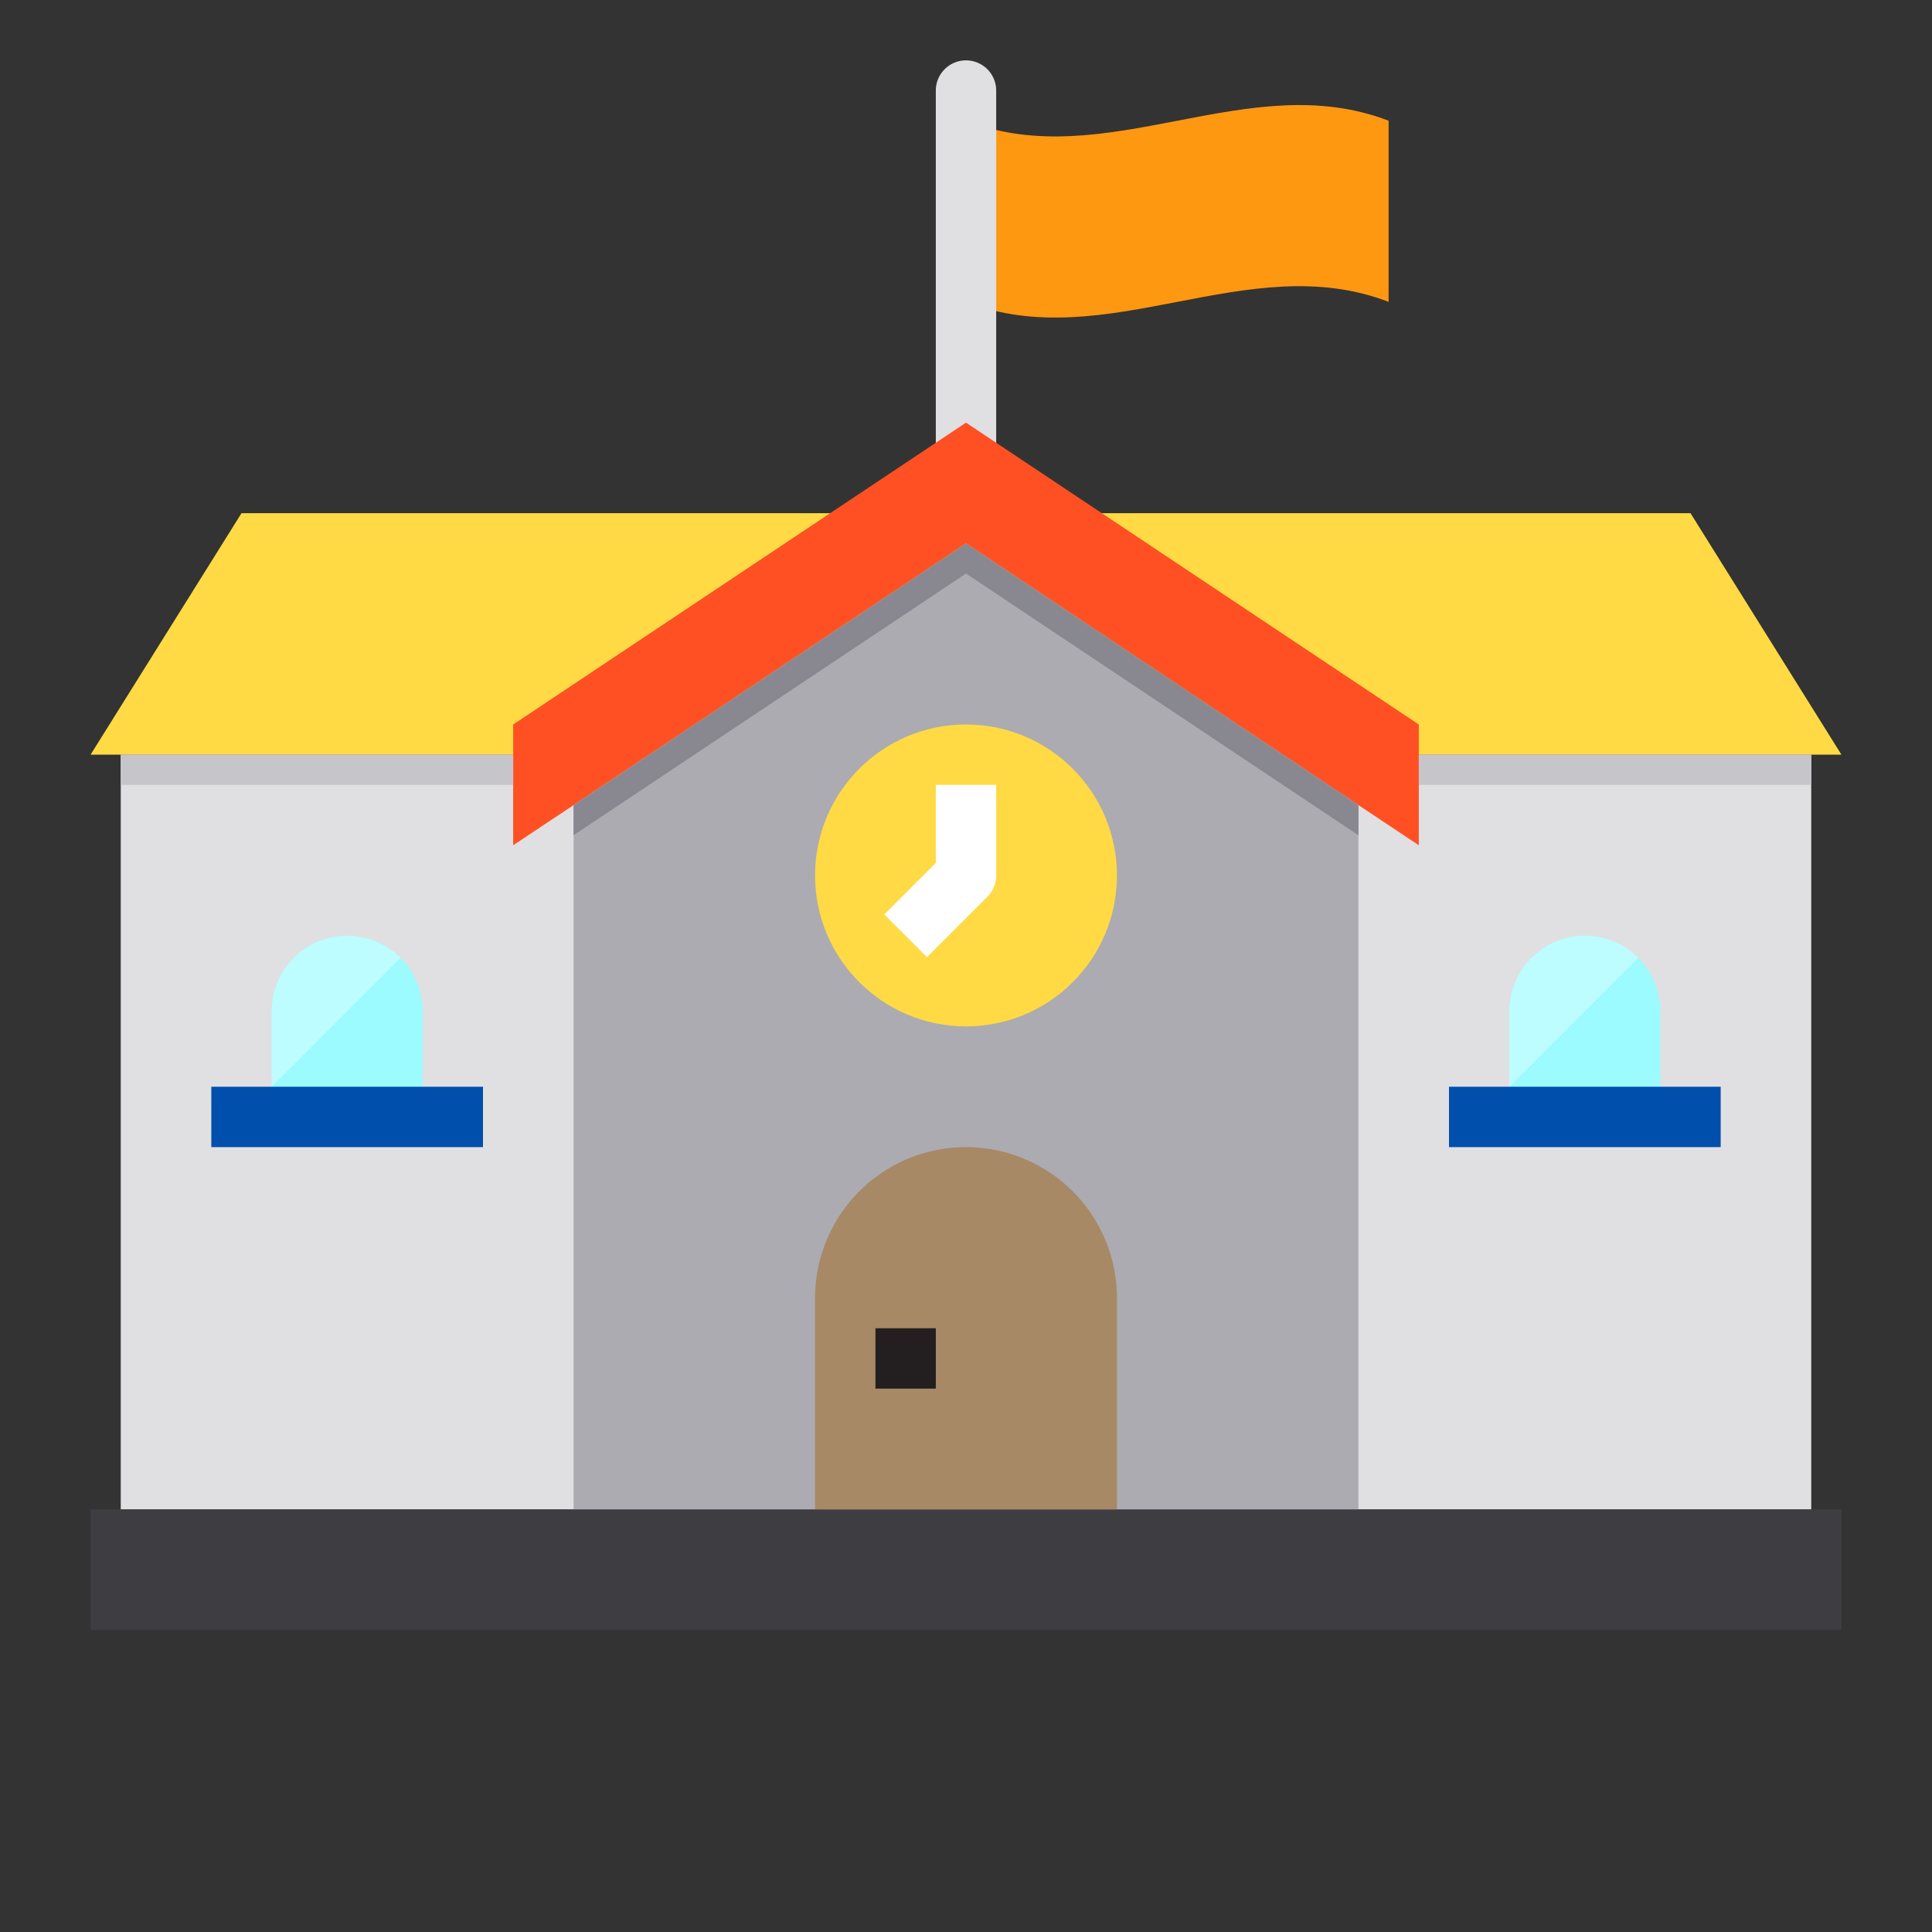 <svg xmlns="http://www.w3.org/2000/svg" viewBox="0 0 64 64" id="school"><rect x="0" y="0" width="64" height="64" fill="#333333" stroke="none"/><path fill="#ff9811" d="M46,4v6c-4.67-1.8-9.33,1.8-14,0V4C36.67,5.8,41.33,2.2,46,4Z"></path><path fill="#e0e0e2" d="M33,15H31V3a1,1,0,0,1,1-1h0a1,1,0,0,1,1,1Z"></path><rect width="56" height="25" x="4" y="25" fill="#e0e0e2"></rect><path fill="#9bfbff" d="M14,33.5V37H9V33.5a2.5,2.5,0,1,1,5,0Z"></path><rect width="9" height="2" x="7" y="36" fill="#004fac"></rect><path fill="#bdfdff" d="M11.5,31A2.5,2.5,0,0,0,9,33.5V36l4.27-4.27A2.5,2.5,0,0,0,11.5,31Z"></path><polygon fill="#ffda44" points="61 25 3 25 8 17 56 17 61 25"></polygon><polygon fill="#ff5023" points="47 24 47 28 45 26.67 32 18 19 26.67 17 28 17 24 32 14 47 24"></polygon><rect width="58" height="4" x="3" y="50" fill="#3e3d42"></rect><polygon fill="#acabb1" points="45 26.67 45 50 19 50 19 26.67 32 18 45 26.67"></polygon><polygon fill="#898890" points="32 18 19 26.67 19 27.67 32 19 45 27.67 45 26.67 32 18"></polygon><path fill="#a78966" d="M27,50V43a5,5,0,1,1,10,0v7Z"></path><circle cx="32" cy="29" r="5" fill="#ffda44"></circle><rect width="2" height="2" x="29" y="44" fill="#231f20"></rect><path fill="#fff" d="M30.707,31.707l-1.414-1.414L31,28.586V26h2v3a1,1,0,0,1-.293.707Z"></path><path fill="#9bfbff" d="M55,33.5V37H50V33.5a2.5,2.5,0,1,1,5,0Z"></path><rect width="9" height="2" x="48" y="36" fill="#004fac"></rect><path fill="#bdfdff" d="M52.5,31A2.5,2.5,0,0,0,50,33.5V36l4.27-4.27A2.5,2.5,0,0,0,52.5,31Z"></path><rect width="13" height="1" x="4" y="25" fill="#c6c5ca"></rect><rect width="13" height="1" x="47" y="25" fill="#c6c5ca"></rect></svg>